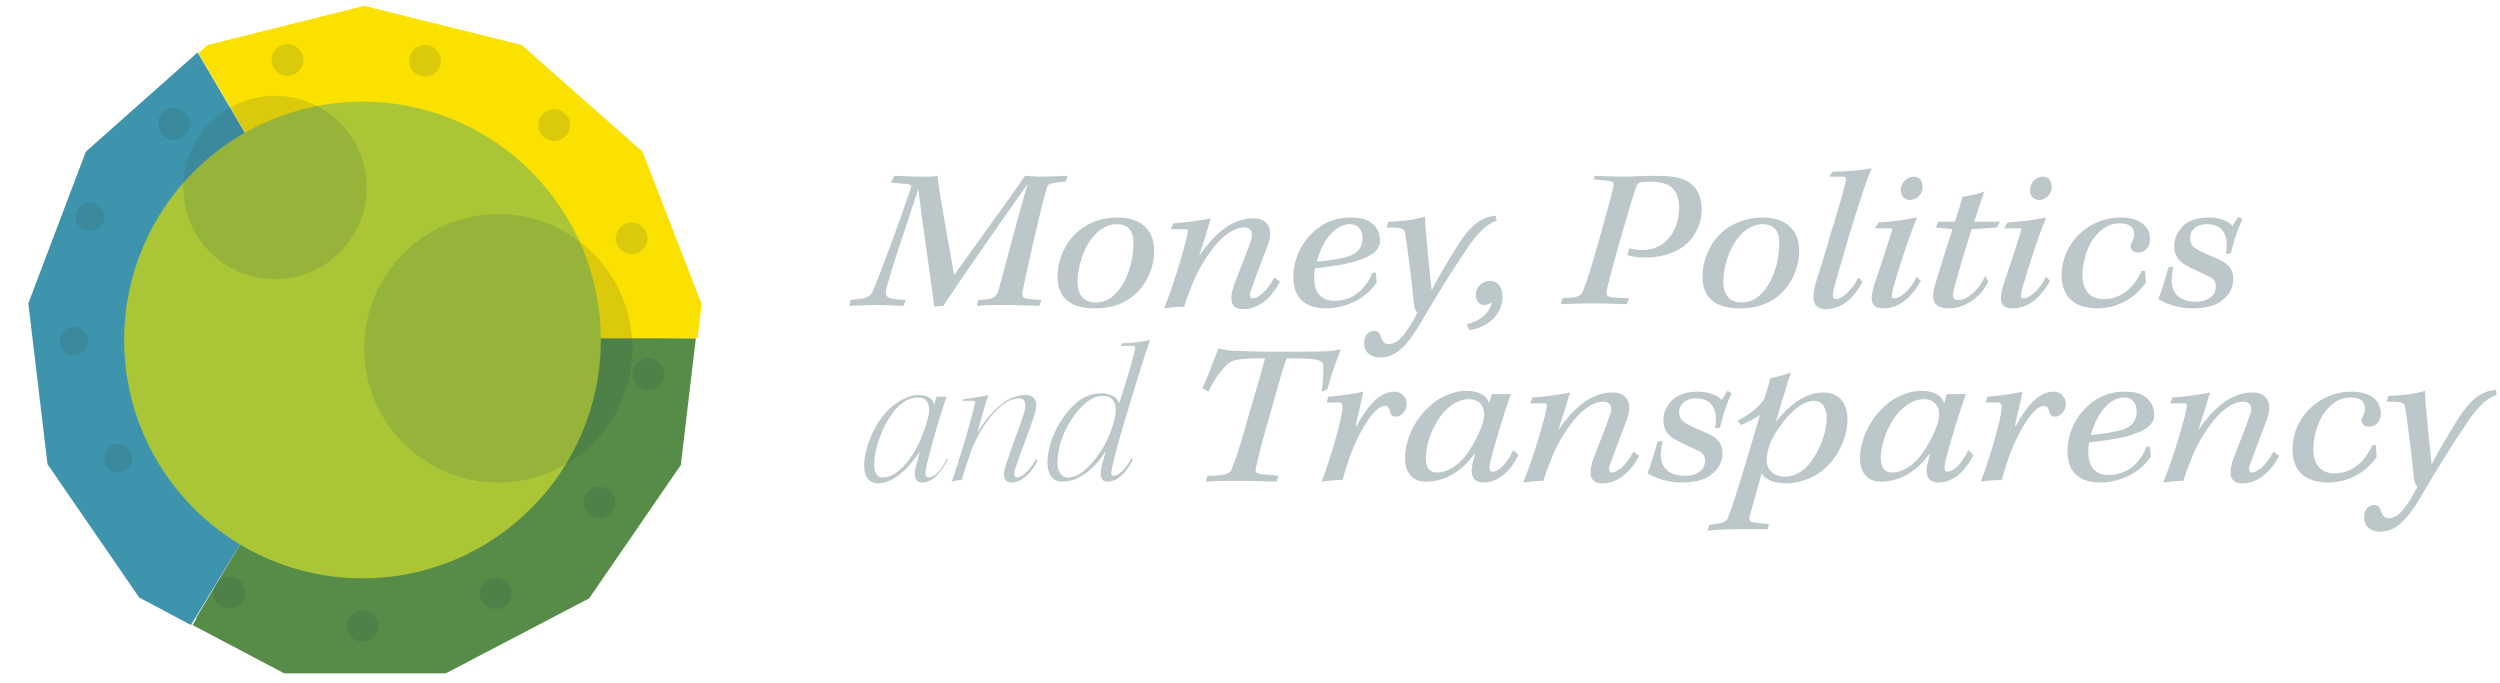 <?xml version="1.0" encoding="utf-8"?>
<!-- Generator: Adobe Illustrator 17.1.0, SVG Export Plug-In . SVG Version: 6.00 Build 0)  -->
<!DOCTYPE svg PUBLIC "-//W3C//DTD SVG 1.1//EN" "http://www.w3.org/Graphics/SVG/1.1/DTD/svg11.dtd">
<svg version="1.1" id="Layer_1" xmlns="http://www.w3.org/2000/svg" xmlns:xlink="http://www.w3.org/1999/xlink" x="0px" y="0px"
	 viewBox="0 0 300 82" style="enable-background:new 0 0 300 82;" xml:space="preserve">
<style type="text/css">
	.st0{fill:none;}
	.st1{fill:#568B48;}
	.st2{fill:#3E94AC;}
	.st3{fill:#FBE100;}
	.st4{fill:#AAC637;}
	.st5{opacity:0.15;}
	.st6{fill:#22474B;}
	.st7{fill:#BCC7C9;}
</style>
<polygon class="st0" points="23.4,74.2 43.7,40.4 23.4,74.2 "/>
<polygon class="st0" points="23.9,6.6 43.7,40.4 23.9,6.6 "/>
<path class="st1" d="M71.7,40.5c0,0.1,0,0.2,0,0.3C71.7,56.4,59.1,69,43.5,69c-5.3,0-10.3-1.5-14.5-4l-5.5,9.2l0.1,0L23.1,75l11,5.8
	h19.4l17.2-9l11-16l1.8-15.2L71.7,40.5z"/>
<path class="st2" d="M23.4,74.2L29,65C20.8,60,15.3,51.1,15.3,40.8c0-10.5,5.8-19.7,14.3-24.5l-5.7-9.7l0,0l-0.2-0.3L10.3,18.2
	L3.4,36.4l2.3,19.3l11,16l6.2,3.3L23.4,74.2L23.4,74.2L23.4,74.2z"/>
<path class="st3" d="M77.1,18.2L62.6,5.4L43.7,0.7L24.9,5.4l-1.1,1l0.2,0.3l5.7,9.7c4.1-2.3,8.9-3.7,13.9-3.7
	c15.5,0,28,12.4,28.2,27.9l11.9,0l0.5-4.1L77.1,18.2z"/>
<circle class="st4" cx="43.5" cy="40.8" r="28.6"/>
<g class="st5">
	<circle class="st6" cx="33" cy="22.5" r="11"/>
</g>
<g class="st5">
	<circle class="st6" cx="43.5" cy="75.1" r="1.9"/>
</g>
<g class="st5">
	<circle class="st6" cx="59.5" cy="71.2" r="1.9"/>
</g>
<g class="st5">
	<circle class="st6" cx="71.9" cy="60.3" r="1.9"/>
</g>
<g class="st5">
	<circle class="st6" cx="77.8" cy="44.9" r="1.9"/>
</g>
<g class="st5">
	<circle class="st6" cx="75.8" cy="28.6" r="1.9"/>
</g>
<g class="st5">
	<circle class="st6" cx="66.5" cy="15" r="1.9"/>
</g>
<g class="st5">
	<circle class="st6" cx="51" cy="7.3" r="1.9"/>
</g>
<g class="st5">
	<circle class="st6" cx="34.5" cy="7.2" r="1.9"/>
</g>
<g class="st5">
	<path class="st6" d="M19.6,13.4c0.8-0.7,2-0.6,2.7,0.2c0.7,0.8,0.6,2-0.2,2.7c-0.8,0.7-2,0.6-2.7-0.2
		C18.8,15.3,18.8,14.1,19.6,13.4z"/>
</g>
<g class="st5">
	<path class="st6" d="M9.2,25.4c0.3-0.9,1.3-1.3,2.2-1c0.9,0.3,1.3,1.3,1,2.2c-0.3,0.9-1.3,1.3-2.2,1C9.3,27.3,8.8,26.3,9.2,25.4z"
		/>
</g>
<g class="st5">
	<path class="st6" d="M7.2,41.1c-0.1-0.9,0.6-1.8,1.5-1.9c0.9-0.1,1.8,0.6,1.9,1.5c0.1,0.9-0.6,1.8-1.5,1.9
		C8.2,42.8,7.3,42.1,7.2,41.1z"/>
</g>
<g class="st5">
	<circle class="st6" cx="14.2" cy="55" r="1.7"/>
</g>
<g class="st5">
	<path class="st6" d="M26.6,72.8c-0.9-0.5-1.3-1.6-0.8-2.6c0.5-0.9,1.6-1.3,2.6-0.8c0.9,0.5,1.3,1.6,0.8,2.6
		C28.7,72.9,27.5,73.3,26.6,72.8z"/>
</g>
<g class="st5">
	<circle class="st6" cx="59.8" cy="41.8" r="16.1"/>
</g>
<g>
	<path class="st7" d="M107.3,21.1c0.8,0,2,0.1,3.2,0.1c1,0,1.6,0,2-0.1c0.1,1.5,1.5,9.1,2,11.9c3-4.2,7.8-10.8,8.5-11.9
		c0.5,0,1.2,0.1,1.9,0.1c1.1,0,2.4-0.1,3.2-0.1l-0.2,0.7c-0.5,0-1.1,0.1-1.6,0.2c-0.4,0-0.6,0.2-0.7,0.6c-0.7,2.3-2.4,9.9-2.9,12.4
		c-0.1,0.7,0.1,0.8,0.9,0.9l1.4,0.1l-0.3,0.7c-0.8,0-2.4-0.1-3.9-0.1c-1.5,0-2.5,0-3.6,0.1l0.2-0.7c1.9-0.1,2.1-0.3,2.4-1.1
		c0.6-2.1,1.8-6.9,3.5-12.8h0c-4.4,6.2-8.4,12-10.1,14.6c-0.4,0-0.8,0.1-1.1,0.1c-0.3-2.7-1.4-9.8-1.9-14.1h0
		c-1.7,5.1-3.3,9.8-3.8,11.8c-0.3,1.2,0,1.4,2.3,1.5l-0.3,0.7c-0.8,0-1.9-0.1-3.1-0.1c-1.1,0-3,0.1-3.4,0.1l0.2-0.7
		c0.6-0.1,1.2-0.1,1.5-0.2c0.5-0.1,0.9-0.3,1.2-1c1-2.4,2.8-7.3,4.5-12.2c0.1-0.3,0-0.5-0.4-0.5l-2-0.2L107.3,21.1z"/>
	<path class="st7" d="M134.1,26.1c2.6,0,4.4,1.3,4.4,4c0,2.3-1.2,4.7-3.2,5.9c-1.1,0.7-2.4,1-4,1c-2.2,0-4.4-0.8-4.4-3.8
		c0-2.4,1.3-4.9,3.4-6.1C131.3,26.5,132.6,26.1,134.1,26.1L134.1,26.1z M134,26.9c-1,0-2,0.5-2.9,1.6c-1.1,1.3-1.8,3.6-1.8,5.3
		c0,1.8,1,2.5,2.1,2.5c0.9,0,1.8-0.3,2.5-1.1c1.4-1.4,2.1-3.9,2.1-5.8C136.1,28,135.6,26.9,134,26.9L134,26.9z"/>
	<path class="st7" d="M153.6,33.8c-1.1,2.1-2.7,3.3-4.4,3.3c-1.7,0-1.7-1.4-1-3.2c0.6-1.6,1.4-3.5,1.9-5c0.3-0.7,0.2-1.6-0.8-1.6
		c-2.5,0-5,3.9-6.1,6.5c-0.3,0.8-0.7,1.7-1.1,3c-0.9,0-1.7,0.1-2.4,0.2c1.1-2.8,2.5-7.3,2.8-9c0.1-0.4,0-0.5-0.3-0.5l-1.7,0l0.3-0.7
		c1.5-0.1,3-0.3,4.5-0.6c-0.5,1.7-1,3.3-1.4,4.5c1.6-2.3,3.7-4.5,6.5-4.5c0.7,0,1.2,0.2,1.5,0.5c0.8,0.7,0.5,2.1,0.2,2.8
		c-0.6,1.6-1.5,3.9-2,5.4c-0.2,0.5-0.1,0.9,0.2,0.9c0.8,0,1.9-1.1,2.6-2.5L153.6,33.8z"/>
	<path class="st7" d="M165.2,33.9c-1.3,2-3.8,3.1-6.1,3.1c-2.4,0-3.9-1.2-3.9-3.7c0-2.4,1.1-4.6,3.2-6.1c1.1-0.8,2.4-1.1,3.8-1.1
		c2.6,0,3.4,1.5,3.4,2.8c0,1.2-1.1,1.8-2.2,2.2c-1.4,0.6-4,0.9-5.6,1.1c-0.1,0.3-0.1,0.8-0.1,1.2c0,1.5,0.7,2.7,2.4,2.7
		c2.1,0,3.7-1.2,4.6-3.4h0.4L165.2,33.9z M162,26.9c-1.2,0-3,1-4,4.5c1.4-0.1,3.1-0.4,4-0.7c1-0.4,1.5-1.1,1.5-2.1
		C163.5,27.5,162.9,26.9,162,26.9L162,26.9z"/>
	<path class="st7" d="M171,26c0,1.3,0.6,7.1,0.8,8.8c0.9-1.7,1.9-3.4,2.9-5c1.4-2.3,2.8-3.8,4.8-3.9l0.1,0.6
		c-1.4,0.4-2.8,2.1-3.8,3.7c-1.7,2.5-3.6,5.6-5,8c-2.1,3.7-3.5,4.7-5.2,4.7c-1.4,0-2-1-1.9-1.8c0-1,0.7-1.4,1.2-1.4
		c0.5,0,0.7,0.3,0.8,0.7c0.2,0.6,0.5,0.9,0.9,0.9c1.2,0,2.2-1.3,3.5-3.8c-0.4-0.3-0.4-0.9-0.5-1.7c-0.2-2.3-0.8-6.7-1-7.9
		c-0.1-0.5-0.4-0.6-2.2-0.6l0.2-0.7C167.8,26.6,169.8,26.4,171,26z"/>
	<path class="st7" d="M176,38.9c1.4-0.3,2.6-1.1,3-2.5c0-0.1-0.1-0.1-0.2,0c-0.2,0.1-0.5,0.2-0.7,0.2c-0.6,0-1-0.5-1-1.2
		c0-1,0.8-1.7,1.7-1.7c0.9,0,1.5,0.7,1.5,1.9c0,2.3-2,3.8-4,4L176,38.9z"/>
	<path class="st7" d="M191.4,21.1c0.6,0,2.3,0.1,3.4,0.1c1,0,2.1-0.1,4-0.1c2.8,0,3.7,0.5,4.4,1.2c0.7,0.7,1,1.8,1,2.8
		c0,1.8-0.8,3.4-2.2,4.5c-1.4,1-3.2,1.3-4.5,1.3c-0.9,0-1.7-0.1-2.2-0.3l0.2-0.8c0.4,0.1,1,0.2,1.6,0.2c0.8,0,1.8-0.2,2.5-0.8
		c1.3-1,1.9-2.6,1.9-4.3c0-1-0.3-1.8-0.7-2.2c-0.4-0.5-1.2-0.9-2.9-0.9c-1,0-1.4,0.1-1.5,0.5c-0.3,0.7-1,3.1-2.1,6.9
		c-1.1,3.9-1.4,5.2-1.5,5.7c-0.1,0.5,0,0.7,0.8,0.8l1.9,0.1l-0.3,0.7c-0.9,0-2.4-0.1-4.2-0.1c-1.6,0-3.1,0.1-3.7,0.1l0.2-0.7
		l1.2-0.1c0.8-0.1,1.1-0.3,1.3-0.9c0.5-1.3,0.9-2.5,2-6.4c1.1-3.9,1.5-5.4,1.6-6c0.1-0.5,0-0.6-0.6-0.7l-1.8-0.2L191.4,21.1z"/>
	<path class="st7" d="M211.5,26.1c2.6,0,4.4,1.3,4.4,4c0,2.3-1.2,4.7-3.2,5.9c-1.1,0.7-2.4,1-4,1c-2.2,0-4.4-0.8-4.4-3.8
		c0-2.4,1.3-4.9,3.4-6.1C208.8,26.5,210.1,26.1,211.5,26.1L211.5,26.1z M211.5,26.9c-1,0-2,0.5-2.9,1.6c-1.1,1.3-1.8,3.6-1.8,5.3
		c0,1.8,1,2.5,2.1,2.5c0.9,0,1.8-0.3,2.5-1.1c1.4-1.4,2.1-3.9,2.1-5.8C213.6,28,213.1,26.9,211.5,26.9L211.5,26.9z"/>
	<path class="st7" d="M219.9,20.6c1.8,0,3.6-0.2,4.7-0.4c-0.6,1.3-1.4,3.9-2.6,7.7c-1,3.5-1.7,5.7-2,7c-0.1,0.6-0.1,1,0.3,1
		c0.7,0,2-1.1,2.7-2.6l0.5,0.5c-1.1,2.2-2.7,3.3-4.4,3.3c-1.7,0-1.7-1.4-1.2-3.2c0.5-1.6,1.1-3.4,1.8-5.9c1.1-3.6,1.5-5,1.8-6.3
		c0.1-0.4,0-0.5-0.4-0.5l-1.6,0L219.9,20.6z"/>
	<path class="st7" d="M225.4,26.7c1.5-0.1,3.3-0.3,4.5-0.6l0.1,0.1c-0.9,2.1-2.5,7.1-2.9,8.7c-0.1,0.6-0.2,0.9,0.2,0.9
		c0.9,0,2.2-1.4,2.7-2.6l0.5,0.5c-1.1,2-2.6,3.3-4.5,3.3c-1.6,0-1.6-1.1-1.1-2.8c0.6-1.7,1.5-4.5,2.1-6.4c0.1-0.3,0.1-0.5-0.3-0.4
		c-0.3,0-1.1,0-1.7,0L225.4,26.7z M229.6,21.2c0.8,0,1.1,0.5,1.1,1.3c0,0.9-0.8,1.5-1.5,1.5c-0.6,0-1.2-0.5-1.1-1.3
		C228.2,21.7,229,21.2,229.6,21.2L229.6,21.2z"/>
	<path class="st7" d="M238.6,33.8c-1.1,2.2-3.1,3.2-4.7,3.2c-2.2,0-2.1-1.4-1.7-2.8c0.6-2,1.6-5.2,2.1-6.7l-2-0.2l0.3-0.7h2
		c0.4-1.2,0.7-2.2,0.9-3c0.9-0.1,2.1-0.4,2.6-0.6c-0.2,0.6-0.8,2.4-1.2,3.6h3.1l-0.4,0.7l-3,0.2c-0.4,1.2-1.8,5.8-2.2,7.5
		c-0.1,0.5-0.1,1,0.6,1c1.2,0,2.7-1.5,3.2-2.9L238.6,33.8z"/>
	<path class="st7" d="M240.9,26.7c1.5-0.1,3.3-0.3,4.5-0.6l0.1,0.1c-0.9,2.1-2.5,7.1-2.9,8.7c-0.1,0.6-0.2,0.9,0.2,0.9
		c0.9,0,2.2-1.4,2.7-2.6l0.5,0.5c-1.1,2-2.6,3.3-4.5,3.3c-1.6,0-1.6-1.1-1.1-2.8c0.6-1.7,1.5-4.5,2.1-6.4c0.1-0.3,0.1-0.5-0.3-0.4
		c-0.3,0-1.1,0-1.7,0L240.9,26.7z M245.1,21.2c0.8,0,1.1,0.5,1.1,1.3c0,0.9-0.8,1.5-1.5,1.5c-0.6,0-1.2-0.5-1.1-1.3
		C243.7,21.7,244.5,21.2,245.1,21.2L245.1,21.2z"/>
	<path class="st7" d="M257.5,33.9c-0.8,1.3-2.9,3.1-5.8,3.1c-2.6,0-4.3-1.2-4.3-4c0-2.4,1.3-4.7,3.6-6c1.1-0.6,2.2-0.9,3.5-0.9
		c2.3,0,3.5,1.1,3.5,2.6c0,1.1-0.7,1.6-1.4,1.6c-0.4,0-0.7-0.1-0.8-0.4c-0.2-0.2-0.2-0.5,0-0.7c0.1-0.3,0.3-0.7,0.3-1
		c0-0.9-0.5-1.4-1.7-1.4c-1.3,0-2.3,0.6-3.3,2c-0.8,1.2-1.2,2.9-1.2,4.2c0,1.9,1,2.9,2.5,2.9c2,0,3.6-1.2,4.6-3.4h0.4L257.5,33.9z"
		/>
	<path class="st7" d="M269.1,26.3c-0.5,1-1,2.4-1.4,4.1l-0.6,0.1c0.4-2.2-0.3-3.6-2.3-3.6c-1.2,0-2,0.7-2,1.7c0,0.7,0.4,1.1,1,1.4
		c0.6,0.4,1.8,0.8,2.6,1.2c1,0.5,1.6,1.1,1.6,2.3c0,1.1-0.6,2-1.3,2.5c-0.8,0.7-2,1-3.7,1c-1.5,0-3-0.5-4-1.1
		c0.3-0.7,0.8-2.3,1.2-3.8l0.6-0.1c-0.1,0.4-0.2,1.3-0.2,1.7c0,1.6,1.1,2.5,2.9,2.5c1.3,0,2.4-0.6,2.4-1.8c0-0.7-0.3-1-1-1.3
		c-0.6-0.3-1.5-0.7-2.3-1.1c-1-0.5-1.7-1.2-1.7-2.5c0-1,0.5-1.9,1.3-2.6c0.7-0.5,1.6-0.8,2.9-0.8c1.3,0,2.4,0.5,2.8,1l0.7-1.1
		L269.1,26.3z"/>
	<path class="st7" d="M113.7,55.2c-0.5,1-1.6,2.7-3,2.7c-1.3,0-0.9-1.5-0.7-2.3c0.1-0.4,0.3-1,0.4-1.4h0c-1.1,1.6-3,3.8-5,3.8
		c-1.2,0-1.7-0.9-1.7-2.1c0-2.4,1.6-6.1,4-7.6c0.9-0.6,1.8-0.9,2.5-0.9c1,0,1.8,0.4,1.9,1.2l0.3-1h1.2c-0.9,2.6-1.9,6-2.5,8.7
		c-0.1,0.7,0,1,0.3,1c0.9,0,1.9-1.4,2.2-2.3L113.7,55.2z M104.9,55.8c0,0.6,0.2,1.5,1,1.5c1.4,0,2.8-1.3,4-3.4
		c0.7-1.2,1.6-3.8,1.6-4.6c0-1.1-0.4-1.6-1.4-1.6c-0.9,0-1.7,0.4-2.7,1.5C105.9,51,104.9,53.8,104.9,55.8L104.9,55.8z"/>
	<path class="st7" d="M124.5,55.3c-0.6,1.3-1.9,2.6-3.1,2.6c-1.1,0-1.1-1.1-0.6-2.4c0.6-1.9,1.5-4.1,2.1-6c0.2-0.7,0.3-1.7-0.6-1.7
		c-2.5,0-4.9,4-5.8,6.4c-0.3,1-0.6,1.7-1.1,3.4c-0.4,0-0.9,0.1-1.2,0.2c1.1-3.1,2.3-7.2,2.8-9.4c0-0.2,0.1-0.3-0.2-0.3h-1.3l0.1-0.2
		c1-0.1,2.1-0.3,3-0.5c-0.5,1.5-0.9,3-1.3,4.5c1.2-2,3.3-4.5,5.7-4.5c0.5,0,0.8,0.1,1,0.3c0.6,0.5,0.3,1.7,0,2.5
		c-0.6,1.8-1.6,4.3-2.2,6.1c-0.2,0.7,0,1,0.2,1c0.8,0,1.9-1.3,2.3-2.2L124.5,55.3z"/>
	<path class="st7" d="M135.9,55.2c-0.7,1.5-1.8,2.6-3,2.6c-1.1,0-0.9-1.4-0.5-2.6c0.1-0.3,0.2-0.7,0.3-1.1c-0.8,1.4-2.8,3.7-5.2,3.7
		c-1.3,0-1.8-1-1.8-2.3c0-2.5,1.5-5.5,3.5-7.2c0.8-0.7,1.8-1.1,3-1.1c1,0,1.8,0.4,2.1,1.2c1-3,1.7-5.5,1.9-6.5
		c0.1-0.2,0-0.4-0.2-0.4h-1.5l0.1-0.3c1,0,2.6-0.2,3.4-0.4c-0.6,1.7-2,6.2-3.3,10.6c-0.6,2-1,3.6-1.2,4.5c-0.1,0.5-0.3,1.2,0.1,1.2
		c0.8,0,1.8-1.3,2.2-2.2L135.9,55.2z M126.9,55.6c0,0.9,0.4,1.7,1.3,1.7c1.1,0,2.5-1,4-3.3c0.9-1.4,1.7-3.7,1.7-4.8
		c0-0.7-0.3-1.7-1.5-1.7c-1,0-1.8,0.5-2.7,1.4C128.1,50.6,126.9,53.1,126.9,55.6L126.9,55.6z"/>
	<path class="st7" d="M144.3,46.6c0.5-1.1,1.5-3.7,1.9-4.8c0.3,0.1,0.8,0.2,1.7,0.3c0.9,0,2.3,0.1,4.4,0.1h1.8c4.9,0,5.7,0,6.8-0.3
		c-0.2,0.5-1.1,2.8-1.6,4.8l-0.7,0.3c0.2-1.4,0.2-2.5,0.2-3c0-0.8-0.4-1-4.4-1c-0.6,1.6-1.2,3.9-1.9,6.4c-0.8,2.6-1.5,5.4-1.8,6.8
		c-0.1,0.5,0.1,0.6,0.6,0.7c0.9,0.1,1.5,0.1,2.1,0.2l-0.2,0.7c-0.9,0-2.9-0.1-4.3-0.1c-1.3,0-3,0-4.2,0.1l0.2-0.7
		c0.5,0,0.9,0,1.7-0.1c0.6-0.1,1-0.2,1.2-0.7c0.7-1.7,1.3-3.8,2.2-7c0.9-3.1,1.5-5.1,1.8-6.3c-3.8,0-4.1,0.2-5,1.2
		c-0.7,0.8-1.4,1.9-1.8,2.8L144.3,46.6z"/>
	<path class="st7" d="M159.4,47.6c1.3-0.1,3-0.3,4.2-0.6c-0.2,1.1-0.7,3-0.9,4.1h0.1c1.4-2.6,2.9-4.1,4.5-4.1c1,0,1.5,0.8,1.5,1.4
		c0,1-0.7,1.6-1.3,1.6c-0.4,0-0.6-0.2-0.7-0.6c-0.1-0.4-0.2-0.7-0.6-0.7c-1.3,0-3,3.1-3.7,4.8c-0.5,1.1-0.9,2.4-1.4,4.1
		c-1,0-1.8,0.1-2.5,0.2c1.2-3.2,2.5-7.7,2.5-9c0-0.3-0.1-0.4-0.3-0.5h-1.6L159.4,47.6z"/>
	<path class="st7" d="M182.2,54.6c-0.6,1.3-2,3.3-4.2,3.3c-1.5,0-1.6-1.3-1.2-2.6c0.1-0.3,0.1-0.5,0.2-0.8h-0.1
		c-1.2,1.7-3.2,3.3-5.8,3.3c-1.6,0-2.5-1.1-2.5-2.8c0-2.5,1.5-5.4,3.9-7c1.1-0.7,2.3-1.1,3.4-1.1c1.5,0,2.5,0.5,2.8,1.5l0.3-1.1h2.3
		c-0.8,2.2-2.1,6.5-2.5,8.3c-0.1,0.7-0.1,1,0.3,1c0.8,0,1.8-1.1,2.5-2.6L182.2,54.6z M171.1,55c0,1,0.4,1.7,1.3,1.7
		c1.4,0,3-1,4.2-3.1c0.7-1.1,1.5-2.9,1.5-3.8c0-1.4-0.9-1.9-1.8-1.9c-1,0-1.9,0.4-3,1.5C172,50.9,171.1,53.1,171.1,55L171.1,55z"/>
	<path class="st7" d="M196.7,54.7c-1.1,2.1-2.7,3.3-4.4,3.3c-1.7,0-1.7-1.4-1-3.2c0.6-1.6,1.4-3.5,1.9-5c0.3-0.7,0.2-1.6-0.8-1.6
		c-2.5,0-5,3.9-6.1,6.5c-0.3,0.8-0.7,1.7-1.1,3c-0.9,0-1.7,0.1-2.4,0.2c1.1-2.8,2.5-7.3,2.8-9c0.1-0.4,0-0.5-0.3-0.5l-1.7,0l0.3-0.7
		c1.5-0.1,3-0.3,4.5-0.6c-0.5,1.7-1,3.3-1.4,4.5c1.6-2.3,3.7-4.5,6.5-4.5c0.7,0,1.2,0.2,1.5,0.5c0.8,0.7,0.5,2.1,0.2,2.8
		c-0.6,1.6-1.5,3.9-2,5.4c-0.2,0.5-0.1,0.9,0.2,0.9c0.8,0,1.9-1.1,2.6-2.5L196.7,54.7z"/>
	<path class="st7" d="M207.8,47.2c-0.5,1-1,2.4-1.4,4.1l-0.6,0.1c0.4-2.2-0.3-3.6-2.3-3.6c-1.2,0-2,0.7-2,1.7c0,0.7,0.4,1.1,1,1.4
		c0.6,0.4,1.8,0.8,2.6,1.2c1,0.5,1.6,1.1,1.6,2.3c0,1.1-0.6,2-1.3,2.5c-0.8,0.7-2,1-3.7,1c-1.5,0-3-0.5-4-1.1
		c0.3-0.7,0.8-2.3,1.2-3.8l0.6-0.1c-0.1,0.4-0.2,1.3-0.2,1.7c0,1.6,1.1,2.5,2.9,2.5c1.3,0,2.4-0.6,2.4-1.8c0-0.7-0.3-1-1-1.3
		c-0.6-0.3-1.5-0.7-2.3-1.1c-1-0.5-1.7-1.2-1.7-2.5c0-1,0.5-1.9,1.3-2.6c0.7-0.5,1.6-0.8,2.9-0.8c1.3,0,2.4,0.5,2.8,1l0.7-1.1
		L207.8,47.2z"/>
	<path class="st7" d="M211.7,47.9c0.2-0.6,0.7-2.2,0.7-2.5c0.5-0.1,1.8-0.4,2.4-0.7l0.1,0.1c-0.6,1.6-1.2,3.9-1.8,5.8
		c1.4-1.7,3.3-3.5,5.7-3.5c1.8,0,2.9,1.2,2.9,3.2c0,2.7-1.8,6-4.6,7.1c-0.9,0.4-1.9,0.6-2.7,0.6c-1.2,0-2.5-0.3-3-1.2
		c-0.6,2.1-1.2,4.3-1.4,5c-0.2,0.7,0,0.8,0.5,0.9l1.8,0.2l-0.2,0.6h-2.8c-1.4,0-3,0-4.4,0.2l0.2-0.7l1.2-0.2c0.6-0.1,1-0.3,1.1-0.8
		c0.9-2.3,2.7-8.5,3.8-12.2c-0.6,0.4-1.7,1-2.3,1.2c-0.1-0.2-0.3-0.4-0.4-0.5C210,49.7,211,48.9,211.7,47.9z M217.7,48.1
		c-1.5,0-3.1,1.6-4.2,3.2c-0.9,1.2-1.5,2.7-1.5,3.9c0,1.4,1.1,2,2.2,2c1,0,2-0.5,2.8-1.4c1.3-1.5,2.2-3.9,2.2-5.6
		C219.2,49,218.7,48.1,217.7,48.1L217.7,48.1z"/>
	<path class="st7" d="M236.8,54.6c-0.6,1.3-2,3.3-4.2,3.3c-1.5,0-1.6-1.3-1.2-2.6c0.1-0.3,0.1-0.5,0.2-0.8h-0.1
		c-1.2,1.7-3.2,3.3-5.8,3.3c-1.6,0-2.5-1.1-2.5-2.8c0-2.5,1.5-5.4,3.9-7c1.1-0.7,2.3-1.1,3.4-1.1c1.5,0,2.5,0.5,2.8,1.5l0.3-1.1h2.3
		c-0.8,2.2-2.1,6.5-2.5,8.3c-0.1,0.7-0.1,1,0.3,1c0.8,0,1.8-1.1,2.5-2.6L236.8,54.6z M225.7,55c0,1,0.4,1.7,1.3,1.7
		c1.4,0,3-1,4.2-3.1c0.7-1.1,1.5-2.9,1.5-3.8c0-1.4-0.9-1.9-1.8-1.9c-1,0-1.9,0.4-3,1.5C226.6,50.9,225.7,53.1,225.7,55L225.7,55z"
		/>
	<path class="st7" d="M238.5,47.6c1.3-0.1,3-0.3,4.2-0.6c-0.2,1.1-0.7,3-0.9,4.1h0.1c1.4-2.6,2.9-4.1,4.5-4.1c1,0,1.5,0.8,1.5,1.4
		c0,1-0.7,1.6-1.3,1.6c-0.4,0-0.6-0.2-0.7-0.6c-0.1-0.4-0.2-0.7-0.6-0.7c-1.3,0-3,3.1-3.7,4.8c-0.5,1.1-0.9,2.4-1.4,4.1
		c-1,0-1.8,0.1-2.5,0.2c1.2-3.2,2.5-7.7,2.5-9c0-0.3-0.1-0.4-0.3-0.5h-1.6L238.5,47.6z"/>
	<path class="st7" d="M258.1,54.8c-1.3,2-3.8,3.1-6.1,3.1c-2.4,0-3.9-1.2-3.9-3.7c0-2.4,1.1-4.6,3.2-6.1c1.1-0.8,2.4-1.1,3.8-1.1
		c2.6,0,3.4,1.5,3.4,2.8c0,1.2-1.1,1.8-2.2,2.2c-1.4,0.6-4,0.9-5.6,1.1c-0.1,0.3-0.1,0.8-0.1,1.2c0,1.5,0.7,2.7,2.4,2.7
		c2.1,0,3.7-1.2,4.6-3.4h0.4L258.1,54.8z M254.9,47.7c-1.2,0-3,1-4,4.5c1.4-0.1,3.1-0.4,4-0.7c1-0.4,1.5-1.1,1.5-2.1
		C256.4,48.4,255.9,47.7,254.9,47.7L254.9,47.7z"/>
	<path class="st7" d="M273.5,54.7c-1.1,2.1-2.7,3.3-4.4,3.3c-1.7,0-1.7-1.4-1-3.2c0.6-1.6,1.4-3.5,1.9-5c0.3-0.7,0.2-1.6-0.8-1.6
		c-2.5,0-5,3.9-6.1,6.5c-0.3,0.8-0.7,1.7-1.1,3c-0.9,0-1.7,0.1-2.4,0.2c1.1-2.8,2.5-7.3,2.8-9c0.1-0.4,0-0.5-0.3-0.5l-1.7,0l0.3-0.7
		c1.5-0.1,3-0.3,4.5-0.6c-0.5,1.7-1,3.3-1.4,4.5c1.6-2.3,3.7-4.5,6.5-4.5c0.7,0,1.2,0.2,1.5,0.5c0.8,0.7,0.5,2.1,0.2,2.8
		c-0.6,1.6-1.5,3.9-2,5.4c-0.2,0.5-0.1,0.9,0.2,0.9c0.8,0,1.9-1.1,2.6-2.5L273.5,54.7z"/>
	<path class="st7" d="M285.2,54.8c-0.8,1.3-2.9,3.1-5.8,3.1c-2.6,0-4.3-1.2-4.3-4c0-2.4,1.3-4.7,3.6-6c1.1-0.6,2.2-0.9,3.5-0.9
		c2.3,0,3.5,1.1,3.5,2.6c0,1.1-0.7,1.6-1.4,1.6c-0.4,0-0.7-0.1-0.8-0.4c-0.2-0.2-0.2-0.5,0-0.7c0.1-0.3,0.3-0.7,0.3-1
		c0-0.9-0.5-1.4-1.7-1.4c-1.3,0-2.3,0.6-3.3,2c-0.8,1.2-1.2,2.9-1.2,4.2c0,1.9,1,2.9,2.5,2.9c2,0,3.6-1.2,4.6-3.4h0.4L285.2,54.8z"
		/>
	<path class="st7" d="M291,46.9c0,1.3,0.6,7.1,0.8,8.8c0.9-1.7,1.9-3.4,2.9-5c1.4-2.3,2.8-3.8,4.8-3.9l0.1,0.6
		c-1.4,0.4-2.8,2.1-3.8,3.7c-1.7,2.5-3.6,5.6-5,8c-2.1,3.7-3.5,4.7-5.2,4.7c-1.4,0-2-1-1.9-1.8c0-1,0.7-1.4,1.2-1.4
		c0.5,0,0.7,0.3,0.8,0.7c0.2,0.6,0.5,0.9,0.9,0.9c1.2,0,2.2-1.3,3.5-3.8c-0.4-0.3-0.4-0.9-0.5-1.7c-0.2-2.3-0.8-6.7-1-7.9
		c-0.1-0.5-0.4-0.6-2.2-0.6l0.2-0.7C287.8,47.5,289.8,47.3,291,46.9z"/>
</g>
</svg>
